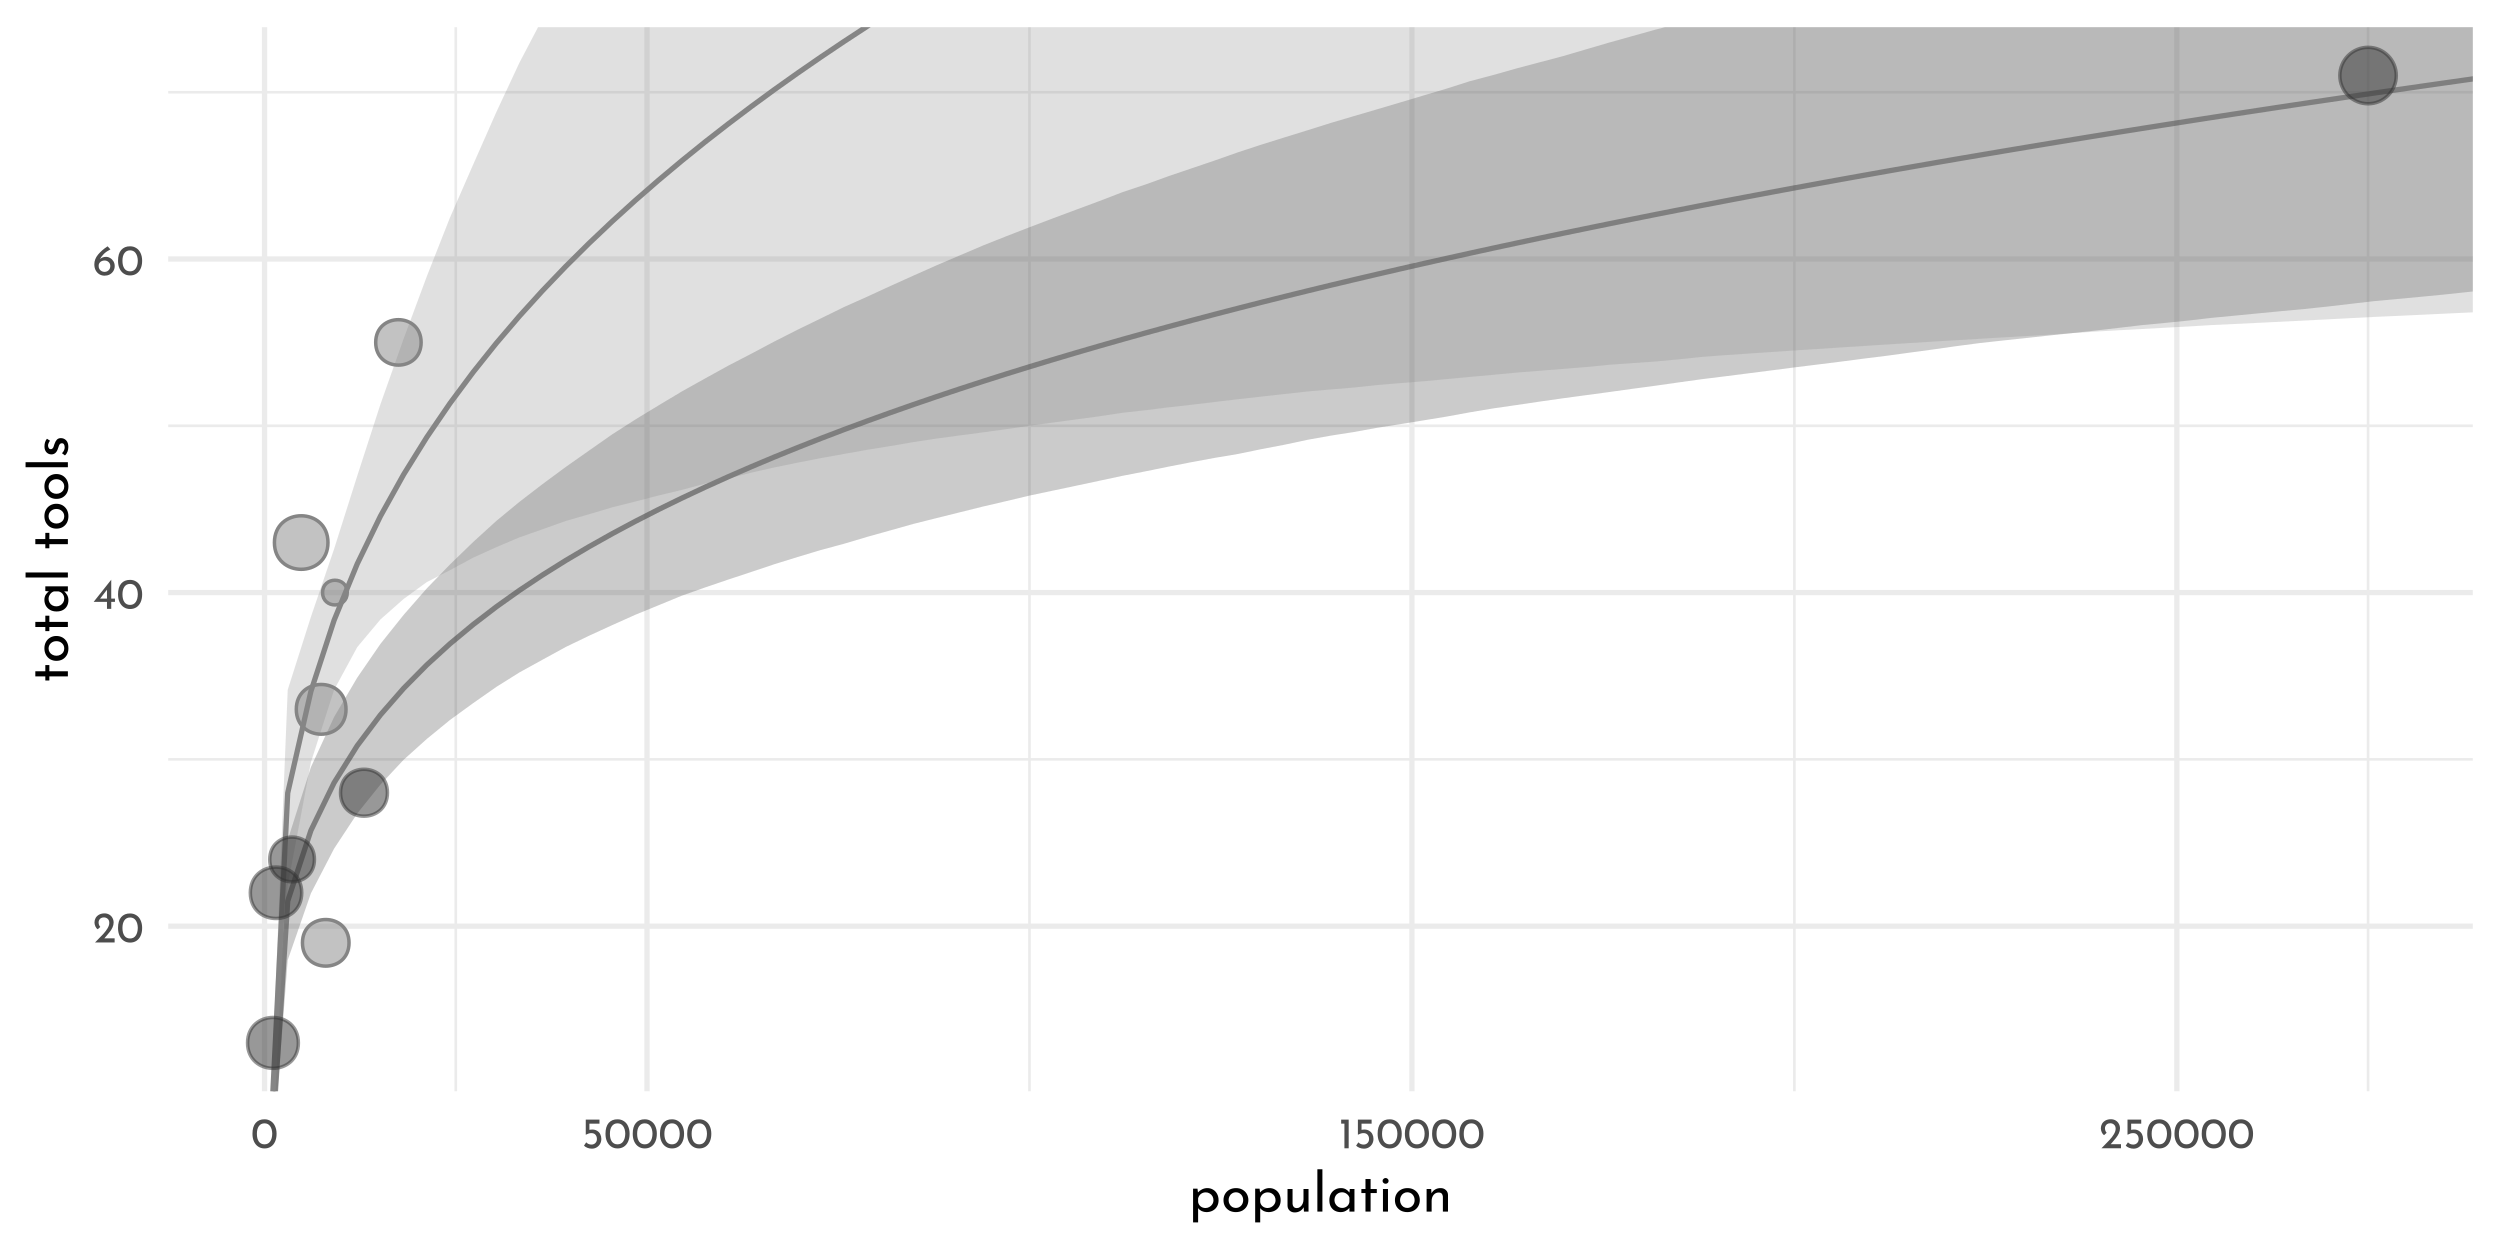 <?xml version="1.0" encoding="UTF-8"?>
<svg xmlns="http://www.w3.org/2000/svg" xmlns:xlink="http://www.w3.org/1999/xlink" width="504pt" height="252pt" viewBox="0 0 504 252" version="1.1">
<defs>
<g>
<symbol overflow="visible" id="glyph0-0">
<path style="stroke:none;" d=""/>
</symbol>
<symbol overflow="visible" id="glyph0-1">
<path style="stroke:none;" d="M 4.422 -0.828 L 4.422 0 L 0.469 0 L 0.766 -0.297 C 1.359 -0.891 1.82 -1.367 2.156 -1.734 C 2.5 -2.109 2.781 -2.484 3 -2.859 C 3.227 -3.242 3.344 -3.602 3.344 -3.938 C 3.344 -4.301 3.234 -4.578 3.016 -4.766 C 2.805 -4.953 2.551 -5.047 2.25 -5.047 C 2.008 -5.047 1.805 -4.992 1.641 -4.891 C 1.484 -4.785 1.367 -4.656 1.297 -4.5 C 1.223 -4.352 1.188 -4.207 1.188 -4.062 C 1.188 -3.688 1.301 -3.375 1.531 -3.125 L 1.016 -2.656 C 0.816 -2.77 0.656 -2.969 0.531 -3.25 C 0.414 -3.531 0.359 -3.789 0.359 -4.031 C 0.359 -4.352 0.438 -4.656 0.594 -4.938 C 0.758 -5.219 0.992 -5.441 1.297 -5.609 C 1.609 -5.773 1.973 -5.859 2.391 -5.859 C 2.742 -5.859 3.062 -5.773 3.344 -5.609 C 3.625 -5.441 3.836 -5.219 3.984 -4.938 C 4.141 -4.656 4.219 -4.348 4.219 -4.016 C 4.219 -3.68 4.141 -3.344 3.984 -3 C 3.828 -2.664 3.629 -2.352 3.391 -2.062 C 3.16 -1.77 2.852 -1.406 2.469 -0.969 L 2.344 -0.828 Z M 4.422 -0.828 "/>
</symbol>
<symbol overflow="visible" id="glyph0-2">
<path style="stroke:none;" d="M 2.75 0.031 C 2.27 0.031 1.848 -0.086 1.484 -0.328 C 1.117 -0.566 0.832 -0.906 0.625 -1.344 C 0.414 -1.789 0.312 -2.316 0.312 -2.922 C 0.312 -3.879 0.523 -4.609 0.953 -5.109 C 1.391 -5.609 1.988 -5.852 2.75 -5.844 C 3.219 -5.844 3.633 -5.723 4 -5.484 C 4.375 -5.254 4.66 -4.914 4.859 -4.469 C 5.066 -4.031 5.172 -3.516 5.172 -2.922 C 5.172 -2.305 5.066 -1.773 4.859 -1.328 C 4.66 -0.891 4.375 -0.551 4 -0.312 C 3.633 -0.082 3.219 0.031 2.75 0.031 Z M 2.734 -0.797 C 3.234 -0.797 3.613 -0.988 3.875 -1.375 C 4.145 -1.758 4.285 -2.281 4.297 -2.938 C 4.285 -3.57 4.145 -4.078 3.875 -4.453 C 3.613 -4.836 3.234 -5.031 2.734 -5.031 C 2.242 -5.031 1.863 -4.836 1.594 -4.453 C 1.332 -4.078 1.203 -3.566 1.203 -2.922 C 1.203 -2.266 1.332 -1.742 1.594 -1.359 C 1.863 -0.984 2.242 -0.797 2.734 -0.797 Z M 2.734 -0.797 "/>
</symbol>
<symbol overflow="visible" id="glyph0-3">
<path style="stroke:none;" d="M 4.406 -2.062 L 4.406 -1.406 L 3.656 -1.406 L 3.656 0 L 2.797 0 L 2.797 -1.406 L 0.109 -1.406 L 3.641 -5.859 L 3.656 -5.859 L 3.656 -2.062 Z M 2.797 -2.062 L 2.797 -3.859 L 1.406 -2.062 Z M 2.797 -2.062 "/>
</symbol>
<symbol overflow="visible" id="glyph0-4">
<path style="stroke:none;" d="M 2.688 -3.719 C 2.988 -3.719 3.27 -3.633 3.531 -3.469 C 3.801 -3.312 4.02 -3.094 4.188 -2.812 C 4.352 -2.531 4.438 -2.211 4.438 -1.859 C 4.438 -1.484 4.344 -1.145 4.156 -0.844 C 3.969 -0.551 3.719 -0.32 3.406 -0.156 C 3.094 0 2.758 0.078 2.406 0.078 C 2.02 0.078 1.664 -0.016 1.344 -0.203 C 1.031 -0.398 0.781 -0.672 0.594 -1.016 C 0.414 -1.359 0.328 -1.758 0.328 -2.219 C 0.328 -2.914 0.578 -3.566 1.078 -4.172 C 1.578 -4.773 2.219 -5.332 3 -5.844 L 3.578 -5.219 C 3.047 -4.957 2.602 -4.656 2.25 -4.312 C 1.906 -3.969 1.648 -3.613 1.484 -3.25 C 1.785 -3.562 2.188 -3.719 2.688 -3.719 Z M 2.375 -0.688 C 2.707 -0.688 2.984 -0.797 3.203 -1.016 C 3.43 -1.234 3.547 -1.516 3.547 -1.859 C 3.547 -2.191 3.43 -2.461 3.203 -2.672 C 2.984 -2.879 2.707 -2.984 2.375 -2.984 C 2.164 -2.984 1.969 -2.938 1.781 -2.844 C 1.602 -2.758 1.461 -2.641 1.359 -2.484 C 1.254 -2.328 1.203 -2.16 1.203 -1.984 L 1.203 -1.828 C 1.203 -1.617 1.254 -1.426 1.359 -1.25 C 1.461 -1.082 1.602 -0.945 1.781 -0.844 C 1.969 -0.738 2.164 -0.688 2.375 -0.688 Z M 2.375 -0.688 "/>
</symbol>
<symbol overflow="visible" id="glyph0-5">
<path style="stroke:none;" d="M 2.266 -3.781 C 2.641 -3.781 2.961 -3.691 3.234 -3.516 C 3.516 -3.348 3.723 -3.125 3.859 -2.844 C 4.004 -2.562 4.078 -2.242 4.078 -1.891 C 4.078 -1.523 3.992 -1.191 3.828 -0.891 C 3.66 -0.598 3.43 -0.363 3.141 -0.188 C 2.848 -0.008 2.52 0.078 2.156 0.078 C 1.852 0.078 1.555 0.02 1.266 -0.094 C 0.984 -0.207 0.754 -0.352 0.578 -0.531 L 1.031 -1.203 C 1.145 -1.066 1.297 -0.957 1.484 -0.875 C 1.68 -0.789 1.879 -0.75 2.078 -0.75 C 2.398 -0.75 2.664 -0.852 2.875 -1.062 C 3.082 -1.27 3.188 -1.535 3.188 -1.859 C 3.188 -2.223 3.086 -2.516 2.891 -2.734 C 2.703 -2.953 2.426 -3.062 2.062 -3.062 C 1.863 -3.062 1.676 -3.031 1.5 -2.969 C 1.32 -2.914 1.133 -2.836 0.938 -2.734 L 0.938 -5.781 L 3.703 -5.781 L 3.703 -4.969 L 1.672 -4.969 L 1.672 -3.719 C 1.859 -3.758 2.055 -3.781 2.266 -3.781 Z M 2.266 -3.781 "/>
</symbol>
<symbol overflow="visible" id="glyph0-6">
<path style="stroke:none;" d="M 1.984 -5.781 L 1.984 0 L 1.125 0 L 1.125 -4.969 L 0.469 -4.969 L 0.469 -5.781 Z M 1.984 -5.781 "/>
</symbol>
<symbol overflow="visible" id="glyph1-0">
<path style="stroke:none;" d=""/>
</symbol>
<symbol overflow="visible" id="glyph1-1">
<path style="stroke:none;" d="M 3.766 -4.734 C 4.191 -4.734 4.578 -4.629 4.922 -4.422 C 5.266 -4.223 5.535 -3.938 5.734 -3.562 C 5.93 -3.195 6.031 -2.77 6.031 -2.281 C 6.031 -1.812 5.926 -1.395 5.719 -1.031 C 5.508 -0.664 5.219 -0.383 4.844 -0.188 C 4.469 0.008 4.051 0.109 3.594 0.109 C 3.258 0.109 2.941 0.039 2.641 -0.094 C 2.336 -0.238 2.094 -0.438 1.906 -0.688 L 1.906 2.188 L 0.891 2.188 L 0.891 -4.625 L 1.781 -4.625 L 1.875 -3.859 C 2.102 -4.117 2.379 -4.328 2.703 -4.484 C 3.035 -4.648 3.391 -4.734 3.766 -4.734 Z M 3.391 -0.719 C 3.672 -0.719 3.93 -0.785 4.172 -0.922 C 4.422 -1.055 4.617 -1.242 4.766 -1.484 C 4.922 -1.723 5 -1.988 5 -2.281 C 5 -2.582 4.93 -2.852 4.797 -3.094 C 4.66 -3.332 4.473 -3.52 4.234 -3.656 C 4.004 -3.801 3.742 -3.875 3.453 -3.875 C 3.066 -3.875 2.734 -3.766 2.453 -3.547 C 2.18 -3.328 2 -3.035 1.906 -2.672 L 1.906 -1.906 C 1.969 -1.562 2.133 -1.273 2.406 -1.047 C 2.688 -0.828 3.016 -0.719 3.391 -0.719 Z M 3.391 -0.719 "/>
</symbol>
<symbol overflow="visible" id="glyph1-2">
<path style="stroke:none;" d="M 0.5 -2.328 C 0.5 -2.766 0.602 -3.172 0.812 -3.547 C 1.031 -3.922 1.332 -4.211 1.719 -4.422 C 2.102 -4.629 2.539 -4.734 3.031 -4.734 C 3.508 -4.734 3.938 -4.629 4.312 -4.422 C 4.695 -4.211 4.992 -3.922 5.203 -3.547 C 5.41 -3.18 5.516 -2.773 5.516 -2.328 C 5.516 -1.867 5.41 -1.453 5.203 -1.078 C 4.992 -0.711 4.695 -0.422 4.312 -0.203 C 3.926 0.004 3.488 0.109 3 0.109 C 2.52 0.109 2.086 0.008 1.703 -0.188 C 1.328 -0.395 1.031 -0.68 0.812 -1.047 C 0.602 -1.41 0.5 -1.836 0.5 -2.328 Z M 1.531 -2.312 C 1.531 -2.02 1.594 -1.754 1.719 -1.516 C 1.844 -1.273 2.016 -1.082 2.234 -0.938 C 2.461 -0.801 2.711 -0.734 2.984 -0.734 C 3.41 -0.734 3.766 -0.883 4.047 -1.188 C 4.328 -1.488 4.469 -1.863 4.469 -2.312 C 4.469 -2.758 4.328 -3.133 4.047 -3.438 C 3.766 -3.738 3.41 -3.891 2.984 -3.891 C 2.711 -3.891 2.461 -3.816 2.234 -3.672 C 2.016 -3.535 1.844 -3.344 1.719 -3.094 C 1.594 -2.852 1.531 -2.594 1.531 -2.312 Z M 1.531 -2.312 "/>
</symbol>
<symbol overflow="visible" id="glyph1-3">
<path style="stroke:none;" d="M 5.125 -4.547 L 5.125 0 L 4.203 0 L 4.141 -0.875 C 3.984 -0.562 3.742 -0.305 3.422 -0.109 C 3.098 0.078 2.738 0.172 2.344 0.172 C 1.926 0.172 1.582 0.047 1.312 -0.203 C 1.039 -0.453 0.898 -0.781 0.891 -1.188 L 0.891 -4.547 L 1.906 -4.547 L 1.906 -1.547 C 1.926 -1.297 2.004 -1.094 2.141 -0.938 C 2.273 -0.789 2.477 -0.711 2.75 -0.703 C 3 -0.703 3.223 -0.773 3.422 -0.922 C 3.629 -1.078 3.797 -1.285 3.922 -1.547 C 4.047 -1.816 4.109 -2.113 4.109 -2.438 L 4.109 -4.547 Z M 5.125 -4.547 "/>
</symbol>
<symbol overflow="visible" id="glyph1-4">
<path style="stroke:none;" d="M 1.906 -8.531 L 1.906 0 L 0.891 0 L 0.891 -8.531 Z M 1.906 -8.531 "/>
</symbol>
<symbol overflow="visible" id="glyph1-5">
<path style="stroke:none;" d="M 5.562 -4.547 L 5.562 0 L 4.547 0 L 4.547 -0.75 C 4.379 -0.531 4.141 -0.332 3.828 -0.156 C 3.523 0.02 3.18 0.109 2.797 0.109 C 2.359 0.109 1.961 0.016 1.609 -0.172 C 1.266 -0.359 0.992 -0.629 0.797 -0.984 C 0.598 -1.348 0.5 -1.781 0.5 -2.281 C 0.5 -2.781 0.602 -3.211 0.812 -3.578 C 1.02 -3.953 1.301 -4.238 1.656 -4.438 C 2.008 -4.633 2.406 -4.734 2.844 -4.734 C 3.227 -4.734 3.562 -4.648 3.844 -4.484 C 4.133 -4.316 4.367 -4.098 4.547 -3.828 L 4.625 -4.547 Z M 3.062 -0.734 C 3.438 -0.734 3.758 -0.836 4.031 -1.047 C 4.301 -1.254 4.473 -1.539 4.547 -1.906 L 4.547 -2.812 C 4.453 -3.125 4.266 -3.379 3.984 -3.578 C 3.711 -3.785 3.395 -3.891 3.031 -3.891 C 2.758 -3.891 2.508 -3.82 2.281 -3.688 C 2.051 -3.562 1.867 -3.379 1.734 -3.141 C 1.598 -2.898 1.531 -2.629 1.531 -2.328 C 1.531 -2.035 1.598 -1.77 1.734 -1.531 C 1.879 -1.289 2.066 -1.098 2.297 -0.953 C 2.535 -0.805 2.789 -0.734 3.062 -0.734 Z M 3.062 -0.734 "/>
</symbol>
<symbol overflow="visible" id="glyph1-6">
<path style="stroke:none;" d="M 2.359 -6.562 L 2.359 -4.547 L 3.609 -4.547 L 3.609 -3.734 L 2.359 -3.734 L 2.359 0 L 1.328 0 L 1.328 -3.734 L 0.5 -3.734 L 0.5 -4.547 L 1.328 -4.547 L 1.328 -6.562 Z M 2.359 -6.562 "/>
</symbol>
<symbol overflow="visible" id="glyph1-7">
<path style="stroke:none;" d="M 1.906 -4.547 L 1.906 0 L 0.891 0 L 0.891 -4.547 Z M 0.812 -6.188 C 0.812 -6.344 0.875 -6.477 1 -6.594 C 1.125 -6.707 1.266 -6.766 1.422 -6.766 C 1.586 -6.766 1.727 -6.707 1.844 -6.594 C 1.969 -6.477 2.031 -6.344 2.031 -6.188 C 2.031 -6.02 1.969 -5.879 1.844 -5.766 C 1.727 -5.66 1.586 -5.609 1.422 -5.609 C 1.266 -5.609 1.125 -5.66 1 -5.766 C 0.875 -5.879 0.812 -6.02 0.812 -6.188 Z M 0.812 -6.188 "/>
</symbol>
<symbol overflow="visible" id="glyph1-8">
<path style="stroke:none;" d="M 3.719 -4.734 C 4.145 -4.734 4.492 -4.602 4.766 -4.344 C 5.047 -4.094 5.191 -3.766 5.203 -3.359 L 5.203 0 L 4.172 0 L 4.172 -3.016 C 4.148 -3.273 4.07 -3.477 3.938 -3.625 C 3.801 -3.77 3.594 -3.844 3.312 -3.844 C 2.906 -3.844 2.566 -3.68 2.297 -3.359 C 2.035 -3.035 1.906 -2.629 1.906 -2.141 L 1.906 0 L 0.891 0 L 0.891 -4.547 L 1.812 -4.547 L 1.875 -3.672 C 2.039 -4.004 2.285 -4.266 2.609 -4.453 C 2.93 -4.641 3.301 -4.734 3.719 -4.734 Z M 3.719 -4.734 "/>
</symbol>
<symbol overflow="visible" id="glyph2-0">
<path style="stroke:none;" d=""/>
</symbol>
<symbol overflow="visible" id="glyph2-1">
<path style="stroke:none;" d="M -6.562 -2.359 L -4.547 -2.359 L -4.547 -3.609 L -3.734 -3.609 L -3.734 -2.359 L 0 -2.359 L 0 -1.328 L -3.734 -1.328 L -3.734 -0.5 L -4.547 -0.5 L -4.547 -1.328 L -6.562 -1.328 Z M -6.562 -2.359 "/>
</symbol>
<symbol overflow="visible" id="glyph2-2">
<path style="stroke:none;" d="M -2.328 -0.5 C -2.766 -0.5 -3.172 -0.602 -3.547 -0.812 C -3.922 -1.031 -4.211 -1.332 -4.422 -1.719 C -4.629 -2.102 -4.734 -2.539 -4.734 -3.031 C -4.734 -3.508 -4.629 -3.938 -4.422 -4.312 C -4.211 -4.695 -3.922 -4.992 -3.547 -5.203 C -3.18 -5.41 -2.773 -5.516 -2.328 -5.516 C -1.867 -5.516 -1.453 -5.41 -1.078 -5.203 C -0.711 -4.992 -0.422 -4.695 -0.203 -4.312 C 0.004 -3.926 0.109 -3.488 0.109 -3 C 0.109 -2.52 0.008 -2.086 -0.188 -1.703 C -0.395 -1.328 -0.68 -1.031 -1.047 -0.812 C -1.41 -0.602 -1.836 -0.5 -2.328 -0.5 Z M -2.312 -1.531 C -2.02 -1.531 -1.754 -1.594 -1.516 -1.719 C -1.273 -1.844 -1.082 -2.016 -0.938 -2.234 C -0.801 -2.461 -0.734 -2.711 -0.734 -2.984 C -0.734 -3.41 -0.883 -3.766 -1.188 -4.047 C -1.488 -4.328 -1.863 -4.469 -2.312 -4.469 C -2.758 -4.469 -3.133 -4.328 -3.438 -4.047 C -3.738 -3.766 -3.891 -3.41 -3.891 -2.984 C -3.891 -2.711 -3.816 -2.461 -3.672 -2.234 C -3.535 -2.016 -3.344 -1.844 -3.094 -1.719 C -2.852 -1.594 -2.594 -1.531 -2.312 -1.531 Z M -2.312 -1.531 "/>
</symbol>
<symbol overflow="visible" id="glyph2-3">
<path style="stroke:none;" d="M -4.547 -5.562 L 0 -5.562 L 0 -4.547 L -0.75 -4.547 C -0.531 -4.379 -0.332 -4.141 -0.156 -3.828 C 0.02 -3.523 0.109 -3.18 0.109 -2.797 C 0.109 -2.359 0.016 -1.961 -0.172 -1.609 C -0.359 -1.266 -0.629 -0.992 -0.984 -0.797 C -1.348 -0.598 -1.781 -0.5 -2.281 -0.5 C -2.781 -0.5 -3.211 -0.602 -3.578 -0.812 C -3.953 -1.02 -4.238 -1.301 -4.438 -1.656 C -4.633 -2.008 -4.734 -2.406 -4.734 -2.844 C -4.734 -3.227 -4.648 -3.562 -4.484 -3.844 C -4.316 -4.133 -4.098 -4.367 -3.828 -4.547 L -4.547 -4.625 Z M -0.734 -3.062 C -0.734 -3.438 -0.836 -3.758 -1.047 -4.031 C -1.254 -4.301 -1.539 -4.473 -1.906 -4.547 L -2.812 -4.547 C -3.125 -4.453 -3.379 -4.266 -3.578 -3.984 C -3.785 -3.711 -3.891 -3.395 -3.891 -3.031 C -3.891 -2.758 -3.82 -2.508 -3.688 -2.281 C -3.562 -2.051 -3.379 -1.867 -3.141 -1.734 C -2.898 -1.598 -2.629 -1.531 -2.328 -1.531 C -2.035 -1.531 -1.77 -1.598 -1.531 -1.734 C -1.289 -1.879 -1.098 -2.066 -0.953 -2.297 C -0.805 -2.535 -0.734 -2.789 -0.734 -3.062 Z M -0.734 -3.062 "/>
</symbol>
<symbol overflow="visible" id="glyph2-4">
<path style="stroke:none;" d="M -8.531 -1.906 L 0 -1.906 L 0 -0.891 L -8.531 -0.891 Z M -8.531 -1.906 "/>
</symbol>
<symbol overflow="visible" id="glyph2-5">
<path style="stroke:none;" d=""/>
</symbol>
<symbol overflow="visible" id="glyph2-6">
<path style="stroke:none;" d="M 0.094 -2.172 C 0.094 -1.836 0.035 -1.52 -0.078 -1.219 C -0.191 -0.914 -0.363 -0.664 -0.594 -0.469 L -1.188 -0.906 C -1.008 -1.094 -0.875 -1.285 -0.781 -1.484 C -0.688 -1.691 -0.641 -1.895 -0.641 -2.094 C -0.641 -2.332 -0.688 -2.531 -0.781 -2.688 C -0.875 -2.844 -1.02 -2.922 -1.219 -2.922 C -1.375 -2.922 -1.5 -2.867 -1.594 -2.766 C -1.688 -2.672 -1.754 -2.562 -1.797 -2.438 C -1.848 -2.32 -1.914 -2.125 -2 -1.844 C -2.25 -1.062 -2.691 -0.672 -3.328 -0.672 C -3.711 -0.672 -4.039 -0.812 -4.312 -1.094 C -4.582 -1.375 -4.719 -1.77 -4.719 -2.281 C -4.719 -2.602 -4.676 -2.891 -4.594 -3.141 C -4.52 -3.391 -4.395 -3.617 -4.219 -3.828 L -3.594 -3.422 C -3.707 -3.305 -3.801 -3.156 -3.875 -2.969 C -3.957 -2.789 -4 -2.625 -4 -2.469 C -4 -2.258 -3.945 -2.082 -3.844 -1.938 C -3.75 -1.789 -3.617 -1.719 -3.453 -1.719 C -3.316 -1.719 -3.203 -1.766 -3.109 -1.859 C -3.016 -1.953 -2.945 -2.051 -2.906 -2.156 C -2.863 -2.258 -2.797 -2.461 -2.703 -2.766 C -2.578 -3.141 -2.414 -3.43 -2.219 -3.641 C -2.02 -3.848 -1.754 -3.953 -1.422 -3.953 C -0.984 -3.953 -0.617 -3.797 -0.328 -3.484 C -0.047 -3.18 0.094 -2.742 0.094 -2.172 Z M 0.094 -2.172 "/>
</symbol>
</g>
<clipPath id="clip1">
  <path d="M 33.91 152 L 498.52 152 L 498.52 154 L 33.91 154 Z M 33.91 152 "/>
</clipPath>
<clipPath id="clip2">
  <path d="M 33.91 85 L 498.52 85 L 498.52 87 L 33.91 87 Z M 33.91 85 "/>
</clipPath>
<clipPath id="clip3">
  <path d="M 33.91 18 L 498.52 18 L 498.52 19 L 33.91 19 Z M 33.91 18 "/>
</clipPath>
<clipPath id="clip4">
  <path d="M 91 5.48 L 93 5.48 L 93 220 L 91 220 Z M 91 5.48 "/>
</clipPath>
<clipPath id="clip5">
  <path d="M 207 5.48 L 208 5.48 L 208 220 L 207 220 Z M 207 5.48 "/>
</clipPath>
<clipPath id="clip6">
  <path d="M 361 5.48 L 363 5.48 L 363 220 L 361 220 Z M 361 5.48 "/>
</clipPath>
<clipPath id="clip7">
  <path d="M 477 5.48 L 478 5.48 L 478 220 L 477 220 Z M 477 5.48 "/>
</clipPath>
<clipPath id="clip8">
  <path d="M 33.91 186 L 498.52 186 L 498.52 188 L 33.91 188 Z M 33.91 186 "/>
</clipPath>
<clipPath id="clip9">
  <path d="M 33.91 118 L 498.52 118 L 498.52 120 L 33.91 120 Z M 33.91 118 "/>
</clipPath>
<clipPath id="clip10">
  <path d="M 33.91 51 L 498.52 51 L 498.52 53 L 33.91 53 Z M 33.91 51 "/>
</clipPath>
<clipPath id="clip11">
  <path d="M 52 5.48 L 54 5.48 L 54 220 L 52 220 Z M 52 5.48 "/>
</clipPath>
<clipPath id="clip12">
  <path d="M 129 5.48 L 131 5.48 L 131 220 L 129 220 Z M 129 5.48 "/>
</clipPath>
<clipPath id="clip13">
  <path d="M 284 5.48 L 286 5.48 L 286 220 L 284 220 Z M 284 5.48 "/>
</clipPath>
<clipPath id="clip14">
  <path d="M 438 5.48 L 440 5.48 L 440 220 L 438 220 Z M 438 5.48 "/>
</clipPath>
<clipPath id="clip15">
  <path d="M 53 5.48 L 498.52 5.48 L 498.52 220 L 53 220 Z M 53 5.48 "/>
</clipPath>
<clipPath id="clip16">
  <path d="M 52 14 L 498.52 14 L 498.52 220 L 52 220 Z M 52 14 "/>
</clipPath>
<clipPath id="clip17">
  <path d="M 53 5.48 L 498.52 5.48 L 498.52 220 L 53 220 Z M 53 5.48 "/>
</clipPath>
<clipPath id="clip18">
  <path d="M 52 5.48 L 184 5.48 L 184 220 L 52 220 Z M 52 5.48 "/>
</clipPath>
</defs>
<g id="surface1012">
<rect x="0" y="0" width="504" height="252" style="fill:rgb(100%,100%,100%);fill-opacity:1;stroke:none;"/>
<g clip-path="url(#clip1)" clip-rule="nonzero">
<path style="fill:none;stroke-width:0.533;stroke-linecap:butt;stroke-linejoin:round;stroke:rgb(92.157%,92.157%,92.157%);stroke-opacity:1;stroke-miterlimit:10;" d="M 33.91 153.09 L 498.52 153.09 "/>
</g>
<g clip-path="url(#clip2)" clip-rule="nonzero">
<path style="fill:none;stroke-width:0.533;stroke-linecap:butt;stroke-linejoin:round;stroke:rgb(92.157%,92.157%,92.157%);stroke-opacity:1;stroke-miterlimit:10;" d="M 33.91 85.84 L 498.52 85.84 "/>
</g>
<g clip-path="url(#clip3)" clip-rule="nonzero">
<path style="fill:none;stroke-width:0.533;stroke-linecap:butt;stroke-linejoin:round;stroke:rgb(92.157%,92.157%,92.157%);stroke-opacity:1;stroke-miterlimit:10;" d="M 33.91 18.594 L 498.52 18.594 "/>
</g>
<g clip-path="url(#clip4)" clip-rule="nonzero">
<path style="fill:none;stroke-width:0.533;stroke-linecap:butt;stroke-linejoin:round;stroke:rgb(92.157%,92.157%,92.157%);stroke-opacity:1;stroke-miterlimit:10;" d="M 91.883 220 L 91.883 5.48 "/>
</g>
<g clip-path="url(#clip5)" clip-rule="nonzero">
<path style="fill:none;stroke-width:0.533;stroke-linecap:butt;stroke-linejoin:round;stroke:rgb(92.157%,92.157%,92.157%);stroke-opacity:1;stroke-miterlimit:10;" d="M 207.539 220 L 207.539 5.48 "/>
</g>
<g clip-path="url(#clip6)" clip-rule="nonzero">
<path style="fill:none;stroke-width:0.533;stroke-linecap:butt;stroke-linejoin:round;stroke:rgb(92.157%,92.157%,92.157%);stroke-opacity:1;stroke-miterlimit:10;" d="M 361.746 220 L 361.746 5.48 "/>
</g>
<g clip-path="url(#clip7)" clip-rule="nonzero">
<path style="fill:none;stroke-width:0.533;stroke-linecap:butt;stroke-linejoin:round;stroke:rgb(92.157%,92.157%,92.157%);stroke-opacity:1;stroke-miterlimit:10;" d="M 477.402 220 L 477.402 5.48 "/>
</g>
<g clip-path="url(#clip8)" clip-rule="nonzero">
<path style="fill:none;stroke-width:1.067;stroke-linecap:butt;stroke-linejoin:round;stroke:rgb(92.157%,92.157%,92.157%);stroke-opacity:1;stroke-miterlimit:10;" d="M 33.91 186.711 L 498.52 186.711 "/>
</g>
<g clip-path="url(#clip9)" clip-rule="nonzero">
<path style="fill:none;stroke-width:1.067;stroke-linecap:butt;stroke-linejoin:round;stroke:rgb(92.157%,92.157%,92.157%);stroke-opacity:1;stroke-miterlimit:10;" d="M 33.91 119.465 L 498.52 119.465 "/>
</g>
<g clip-path="url(#clip10)" clip-rule="nonzero">
<path style="fill:none;stroke-width:1.067;stroke-linecap:butt;stroke-linejoin:round;stroke:rgb(92.157%,92.157%,92.157%);stroke-opacity:1;stroke-miterlimit:10;" d="M 33.91 52.215 L 498.52 52.215 "/>
</g>
<g clip-path="url(#clip11)" clip-rule="nonzero">
<path style="fill:none;stroke-width:1.067;stroke-linecap:butt;stroke-linejoin:round;stroke:rgb(92.157%,92.157%,92.157%);stroke-opacity:1;stroke-miterlimit:10;" d="M 53.332 220 L 53.332 5.48 "/>
</g>
<g clip-path="url(#clip12)" clip-rule="nonzero">
<path style="fill:none;stroke-width:1.067;stroke-linecap:butt;stroke-linejoin:round;stroke:rgb(92.157%,92.157%,92.157%);stroke-opacity:1;stroke-miterlimit:10;" d="M 130.438 220 L 130.438 5.48 "/>
</g>
<g clip-path="url(#clip13)" clip-rule="nonzero">
<path style="fill:none;stroke-width:1.067;stroke-linecap:butt;stroke-linejoin:round;stroke:rgb(92.157%,92.157%,92.157%);stroke-opacity:1;stroke-miterlimit:10;" d="M 284.645 220 L 284.645 5.48 "/>
</g>
<g clip-path="url(#clip14)" clip-rule="nonzero">
<path style="fill:none;stroke-width:1.067;stroke-linecap:butt;stroke-linejoin:round;stroke:rgb(92.157%,92.157%,92.157%);stroke-opacity:1;stroke-miterlimit:10;" d="M 438.852 220 L 438.852 5.48 "/>
</g>
<g clip-path="url(#clip15)" clip-rule="nonzero">
<path style=" stroke:none;fill-rule:nonzero;fill:rgb(20%,20%,20%);fill-opacity:0.251;" d="M 53.441 252 L 58.004 169.344 L 62.68 154.66 L 67.352 144.547 L 72.023 136.609 L 76.695 129.816 L 81.371 123.961 L 86.043 118.621 L 90.715 113.793 L 95.391 109.266 L 100.062 105.012 L 104.734 101.16 L 109.406 97.57 L 114.082 94.117 L 118.754 90.832 L 123.426 87.559 L 128.098 84.566 L 132.773 81.723 L 137.445 78.922 L 142.117 76.312 L 146.793 73.73 L 151.465 71.309 L 156.137 68.828 L 160.809 66.461 L 165.484 64.188 L 170.156 61.898 L 174.828 59.809 L 179.5 57.656 L 184.176 55.547 L 188.848 53.469 L 193.52 51.473 L 198.195 49.484 L 202.867 47.625 L 207.539 45.812 L 212.211 44.039 L 216.887 42.293 L 221.559 40.562 L 226.23 38.762 L 230.902 37.203 L 235.578 35.512 L 240.25 33.926 L 244.922 32.344 L 249.598 30.695 L 254.27 29.16 L 258.941 27.703 L 263.613 26.254 L 268.289 24.781 L 272.961 23.402 L 277.633 22.031 L 282.305 20.645 L 286.98 19.246 L 291.652 17.859 L 296.324 16.367 L 301 15.133 L 305.672 13.809 L 310.344 12.57 L 315.016 11.336 L 319.691 9.961 L 324.363 8.594 L 329.035 7.285 L 333.707 5.984 L 338.383 4.785 L 343.055 3.527 L 347.727 2.273 L 352.402 1.012 L 356.34 0 L 504 0 L 504 58.188 L 501.934 58.406 L 497.262 58.898 L 492.59 59.395 L 487.914 59.848 L 478.57 60.715 L 473.898 61.258 L 469.223 61.805 L 464.551 62.297 L 459.879 62.73 L 455.207 63.18 L 450.531 63.633 L 445.859 64.082 L 441.188 64.625 L 436.512 65.098 L 431.84 65.543 L 427.168 66.094 L 422.496 66.637 L 417.82 67.137 L 413.148 67.637 L 403.805 68.645 L 399.129 69.16 L 394.457 69.773 L 389.785 70.441 L 385.109 71.074 L 380.438 71.715 L 375.766 72.293 L 371.094 72.906 L 366.418 73.492 L 361.746 74.07 L 357.074 74.676 L 352.402 75.273 L 347.727 75.871 L 343.055 76.449 L 338.383 77.098 L 333.707 77.766 L 329.035 78.391 L 324.363 79.043 L 319.691 79.672 L 315.016 80.305 L 310.344 80.969 L 305.672 81.664 L 301 82.34 L 296.324 83.125 L 291.652 83.98 L 286.98 84.746 L 282.305 85.504 L 277.633 86.242 L 272.961 87.09 L 268.289 87.824 L 263.613 88.66 L 258.941 89.66 L 254.27 90.551 L 249.598 91.516 L 244.922 92.301 L 240.25 93.164 L 235.578 94.074 L 230.902 95.027 L 226.23 95.938 L 221.559 96.938 L 216.887 97.934 L 212.211 98.922 L 207.539 99.91 L 202.867 101.023 L 198.195 102.113 L 193.52 103.277 L 188.848 104.434 L 184.176 105.609 L 179.5 106.926 L 174.828 108.23 L 170.156 109.625 L 165.484 110.879 L 160.809 112.289 L 156.137 113.738 L 151.465 115.301 L 146.793 116.848 L 142.117 118.441 L 137.445 120.094 L 132.773 122.016 L 128.098 123.93 L 123.426 126.023 L 118.754 128.164 L 114.082 130.418 L 109.406 132.977 L 104.734 135.551 L 100.062 138.48 L 95.391 141.75 L 90.715 145.148 L 86.043 148.973 L 81.371 153.172 L 76.695 158.168 L 72.023 163.992 L 67.352 171.086 L 62.68 180.09 L 58.004 193.562 L 53.484 252 Z M 53.441 252 "/>
</g>
<g clip-path="url(#clip16)" clip-rule="nonzero">
<path style="fill:none;stroke-width:1.067;stroke-linecap:butt;stroke-linejoin:round;stroke:rgb(20%,20%,20%);stroke-opacity:0.502;stroke-miterlimit:10;" d="M 53.457 252 L 58.004 181.652 L 62.68 167.418 L 67.352 157.801 L 72.023 150.324 L 76.695 144.121 L 81.371 138.77 L 86.043 134.043 L 90.715 129.785 L 95.391 125.906 L 100.062 122.328 L 104.734 119.004 L 109.406 115.898 L 114.082 112.973 L 118.754 110.211 L 123.426 107.59 L 128.098 105.094 L 132.773 102.707 L 137.445 100.426 L 142.117 98.23 L 146.793 96.121 L 151.465 94.09 L 156.137 92.125 L 160.809 90.227 L 165.484 88.387 L 170.156 86.602 L 174.828 84.871 L 179.5 83.188 L 184.176 81.547 L 188.848 79.949 L 193.52 78.391 L 198.195 76.871 L 202.867 75.387 L 207.539 73.938 L 212.211 72.52 L 216.887 71.129 L 221.559 69.77 L 226.23 68.438 L 230.902 67.133 L 235.578 65.852 L 240.25 64.594 L 244.922 63.359 L 249.598 62.148 L 254.27 60.953 L 258.941 59.785 L 263.613 58.633 L 268.289 57.496 L 272.961 56.383 L 277.633 55.285 L 282.305 54.203 L 286.98 53.137 L 291.652 52.086 L 296.324 51.051 L 301 50.027 L 305.672 49.023 L 310.344 48.027 L 315.016 47.047 L 319.691 46.082 L 324.363 45.125 L 329.035 44.184 L 333.707 43.25 L 338.383 42.332 L 343.055 41.422 L 347.727 40.523 L 352.402 39.637 L 357.074 38.758 L 361.746 37.887 L 366.418 37.031 L 371.094 36.18 L 375.766 35.34 L 380.438 34.508 L 385.109 33.688 L 389.785 32.871 L 394.457 32.066 L 399.129 31.27 L 403.805 30.477 L 408.477 29.695 L 413.148 28.918 L 417.82 28.152 L 422.496 27.391 L 427.168 26.637 L 431.84 25.891 L 436.512 25.152 L 441.188 24.418 L 445.859 23.691 L 450.531 22.969 L 455.207 22.258 L 459.879 21.547 L 464.551 20.844 L 469.223 20.148 L 473.898 19.457 L 478.57 18.773 L 483.242 18.094 L 487.914 17.418 L 492.59 16.75 L 497.262 16.086 L 501.934 15.426 L 504 15.137 "/>
</g>
<g clip-path="url(#clip17)" clip-rule="nonzero">
<path style=" stroke:none;fill-rule:nonzero;fill:rgb(52.157%,52.157%,52.157%);fill-opacity:0.251;" d="M 53.41 252 L 58.004 139.07 L 62.68 124.367 L 67.352 110.684 L 72.023 95.93 L 76.695 81.512 L 81.371 68.297 L 86.043 55.73 L 90.715 43.871 L 95.391 33.176 L 100.062 22.598 L 104.734 12.609 L 109.406 3.699 L 111.391 0 L 504 0 L 504 62.711 L 501.934 62.809 L 492.59 63.246 L 487.914 63.469 L 483.242 63.691 L 478.57 63.891 L 473.898 64.137 L 469.223 64.383 L 455.207 65.086 L 450.531 65.312 L 445.859 65.535 L 441.188 65.816 L 436.512 66.07 L 427.168 66.578 L 422.496 66.844 L 417.82 67.156 L 413.148 67.473 L 408.477 67.75 L 403.805 68.023 L 399.129 68.305 L 394.457 68.582 L 389.785 68.867 L 385.109 69.156 L 380.438 69.449 L 375.766 69.746 L 371.094 70.047 L 366.418 70.352 L 361.746 70.656 L 357.074 70.969 L 352.402 71.285 L 347.727 71.605 L 343.055 71.957 L 338.383 72.449 L 333.707 72.887 L 329.035 73.211 L 324.363 73.543 L 319.691 74.008 L 315.016 74.379 L 310.344 74.75 L 305.672 75.125 L 301 75.566 L 296.324 75.984 L 291.652 76.422 L 286.98 76.867 L 282.305 77.238 L 277.633 77.621 L 272.961 78.129 L 268.289 78.516 L 263.613 78.922 L 258.941 79.438 L 254.27 79.957 L 249.598 80.48 L 244.922 81.035 L 240.25 81.598 L 235.578 82.117 L 230.902 82.707 L 226.23 83.223 L 221.559 83.934 L 216.887 84.566 L 212.211 85.195 L 207.539 85.824 L 202.867 86.523 L 198.195 87.16 L 193.52 87.777 L 188.848 88.41 L 184.176 89.121 L 179.5 89.926 L 174.828 90.68 L 170.156 91.516 L 165.484 92.355 L 160.809 93.27 L 156.137 94.227 L 151.465 95.285 L 146.793 96.473 L 142.117 97.516 L 137.445 98.766 L 132.773 99.887 L 128.098 101.105 L 123.426 102.273 L 118.754 103.672 L 114.082 105.02 L 109.406 106.688 L 104.734 108.328 L 100.062 110.305 L 95.391 112.426 L 90.715 114.945 L 86.043 117.348 L 81.371 120.75 L 76.695 124.883 L 72.023 130.457 L 67.352 139.078 L 62.68 153.672 L 58.004 178.547 L 53.453 252 Z M 53.41 252 "/>
</g>
<g clip-path="url(#clip18)" clip-rule="nonzero">
<path style="fill:none;stroke-width:1.067;stroke-linecap:butt;stroke-linejoin:round;stroke:rgb(52.157%,52.157%,52.157%);stroke-opacity:1;stroke-miterlimit:10;" d="M 53.43 252 L 58.004 159.867 L 62.68 139.367 L 67.352 125.051 L 72.023 113.668 L 76.695 104.059 L 81.371 95.66 L 86.043 88.145 L 90.715 81.312 L 95.391 75.023 L 100.062 69.18 L 104.734 63.707 L 109.406 58.559 L 114.082 53.68 L 118.754 49.043 L 123.426 44.621 L 128.098 40.387 L 132.773 36.32 L 137.445 32.41 L 142.117 28.637 L 146.793 24.996 L 151.465 21.469 L 156.137 18.047 L 160.809 14.73 L 165.484 11.504 L 170.156 8.363 L 174.828 5.305 L 179.5 2.32 L 183.223 0 "/>
</g>
<path style="fill-rule:nonzero;fill:rgb(20%,20%,20%);fill-opacity:0.502;stroke-width:0.709;stroke-linecap:round;stroke-linejoin:round;stroke:rgb(20%,20%,20%);stroke-opacity:0.502;stroke-miterlimit:10;" d="M 60.152 210.25 C 60.152 217.082 49.906 217.082 49.906 210.25 C 49.906 203.418 60.152 203.418 60.152 210.25 "/>
<path style="fill-rule:nonzero;fill:rgb(20%,20%,20%);fill-opacity:0.502;stroke-width:0.709;stroke-linecap:round;stroke-linejoin:round;stroke:rgb(20%,20%,20%);stroke-opacity:0.502;stroke-miterlimit:10;" d="M 60.828 179.988 C 60.828 186.895 50.465 186.895 50.465 179.988 C 50.465 173.078 60.828 173.078 60.828 179.988 "/>
<path style="fill-rule:nonzero;fill:rgb(20%,20%,20%);fill-opacity:0.502;stroke-width:0.709;stroke-linecap:round;stroke-linejoin:round;stroke:rgb(20%,20%,20%);stroke-opacity:0.502;stroke-miterlimit:10;" d="M 63.391 173.262 C 63.391 179.27 54.379 179.27 54.379 173.262 C 54.379 167.254 63.391 167.254 63.391 173.262 "/>
<path style="fill-rule:nonzero;fill:rgb(52.157%,52.157%,52.157%);fill-opacity:0.502;stroke-width:0.709;stroke-linecap:round;stroke-linejoin:round;stroke:rgb(52.157%,52.157%,52.157%);stroke-opacity:1;stroke-miterlimit:10;" d="M 66.117 109.379 C 66.117 116.57 55.324 116.57 55.324 109.379 C 55.324 102.184 66.117 102.184 66.117 109.379 "/>
<path style="fill-rule:nonzero;fill:rgb(52.157%,52.157%,52.157%);fill-opacity:0.502;stroke-width:0.709;stroke-linecap:round;stroke-linejoin:round;stroke:rgb(52.157%,52.157%,52.157%);stroke-opacity:1;stroke-miterlimit:10;" d="M 69.754 143 C 69.754 149.68 59.734 149.68 59.734 143 C 59.734 136.32 69.754 136.32 69.754 143 "/>
<path style="fill-rule:nonzero;fill:rgb(52.157%,52.157%,52.157%);fill-opacity:0.502;stroke-width:0.709;stroke-linecap:round;stroke-linejoin:round;stroke:rgb(52.157%,52.157%,52.157%);stroke-opacity:1;stroke-miterlimit:10;" d="M 70.363 190.074 C 70.363 196.332 60.977 196.332 60.977 190.074 C 60.977 183.816 70.363 183.816 70.363 190.074 "/>
<path style="fill-rule:nonzero;fill:rgb(52.157%,52.157%,52.157%);fill-opacity:0.502;stroke-width:0.709;stroke-linecap:round;stroke-linejoin:round;stroke:rgb(52.157%,52.157%,52.157%);stroke-opacity:1;stroke-miterlimit:10;" d="M 70.008 119.465 C 70.008 122.781 65.031 122.781 65.031 119.465 C 65.031 116.148 70.008 116.148 70.008 119.465 "/>
<path style="fill-rule:nonzero;fill:rgb(20%,20%,20%);fill-opacity:0.502;stroke-width:0.709;stroke-linecap:round;stroke-linejoin:round;stroke:rgb(20%,20%,20%);stroke-opacity:0.502;stroke-miterlimit:10;" d="M 78.109 159.812 C 78.109 166.121 68.648 166.121 68.648 159.812 C 68.648 153.508 78.109 153.508 78.109 159.812 "/>
<path style="fill-rule:nonzero;fill:rgb(52.157%,52.157%,52.157%);fill-opacity:0.502;stroke-width:0.709;stroke-linecap:round;stroke-linejoin:round;stroke:rgb(52.157%,52.157%,52.157%);stroke-opacity:1;stroke-miterlimit:10;" d="M 84.898 69.027 C 84.898 75.133 75.742 75.133 75.742 69.027 C 75.742 62.926 84.898 62.926 84.898 69.027 "/>
<path style="fill-rule:nonzero;fill:rgb(20%,20%,20%);fill-opacity:0.502;stroke-width:0.709;stroke-linecap:round;stroke-linejoin:round;stroke:rgb(20%,20%,20%);stroke-opacity:0.502;stroke-miterlimit:10;" d="M 483.09 15.23 C 483.09 18.371 480.543 20.918 477.402 20.918 C 474.262 20.918 471.711 18.371 471.711 15.23 C 471.711 12.09 474.262 9.543 477.402 9.543 C 480.543 9.543 483.09 12.09 483.09 15.23 "/>
<g style="fill:rgb(30.196%,30.196%,30.196%);fill-opacity:1;">
  <use xlink:href="#glyph0-1" x="18.688" y="189.996"/>
  <use xlink:href="#glyph0-2" x="23.483" y="189.996"/>
</g>
<g style="fill:rgb(30.196%,30.196%,30.196%);fill-opacity:1;">
  <use xlink:href="#glyph0-3" x="18.77" y="122.746"/>
  <use xlink:href="#glyph0-2" x="23.486" y="122.746"/>
</g>
<g style="fill:rgb(30.196%,30.196%,30.196%);fill-opacity:1;">
  <use xlink:href="#glyph0-4" x="18.688" y="55.5"/>
  <use xlink:href="#glyph0-2" x="23.483" y="55.5"/>
</g>
<g style="fill:rgb(30.196%,30.196%,30.196%);fill-opacity:1;">
  <use xlink:href="#glyph0-2" x="50.586" y="231.496"/>
</g>
<g style="fill:rgb(30.196%,30.196%,30.196%);fill-opacity:1;">
  <use xlink:href="#glyph0-5" x="117.152" y="231.496"/>
  <use xlink:href="#glyph0-2" x="121.755" y="231.496"/>
  <use xlink:href="#glyph0-2" x="127.246" y="231.496"/>
  <use xlink:href="#glyph0-2" x="132.737" y="231.496"/>
  <use xlink:href="#glyph0-2" x="138.228" y="231.496"/>
</g>
<g style="fill:rgb(30.196%,30.196%,30.196%);fill-opacity:1;">
  <use xlink:href="#glyph0-6" x="269.91" y="231.496"/>
  <use xlink:href="#glyph0-5" x="272.814" y="231.496"/>
  <use xlink:href="#glyph0-2" x="277.417" y="231.496"/>
  <use xlink:href="#glyph0-2" x="282.908" y="231.496"/>
  <use xlink:href="#glyph0-2" x="288.399" y="231.496"/>
  <use xlink:href="#glyph0-2" x="293.89" y="231.496"/>
</g>
<g style="fill:rgb(30.196%,30.196%,30.196%);fill-opacity:1;">
  <use xlink:href="#glyph0-1" x="423.172" y="231.496"/>
  <use xlink:href="#glyph0-5" x="427.968" y="231.496"/>
  <use xlink:href="#glyph0-2" x="432.57" y="231.496"/>
  <use xlink:href="#glyph0-2" x="438.061" y="231.496"/>
  <use xlink:href="#glyph0-2" x="443.553" y="231.496"/>
  <use xlink:href="#glyph0-2" x="449.044" y="231.496"/>
</g>
<g style="fill:rgb(0%,0%,0%);fill-opacity:1;">
  <use xlink:href="#glyph1-1" x="239.633" y="244.254"/>
  <use xlink:href="#glyph1-2" x="246.156" y="244.254"/>
  <use xlink:href="#glyph1-1" x="252.151" y="244.254"/>
  <use xlink:href="#glyph1-3" x="258.674" y="244.254"/>
  <use xlink:href="#glyph1-4" x="264.691" y="244.254"/>
  <use xlink:href="#glyph1-5" x="267.496" y="244.254"/>
  <use xlink:href="#glyph1-6" x="273.953" y="244.254"/>
  <use xlink:href="#glyph1-7" x="277.913" y="244.254"/>
  <use xlink:href="#glyph1-2" x="280.718" y="244.254"/>
  <use xlink:href="#glyph1-8" x="286.713" y="244.254"/>
</g>
<g style="fill:rgb(0%,0%,0%);fill-opacity:1;">
  <use xlink:href="#glyph2-1" x="13.684" y="137.688"/>
  <use xlink:href="#glyph2-2" x="13.684" y="133.727"/>
  <use xlink:href="#glyph2-1" x="13.684" y="127.733"/>
  <use xlink:href="#glyph2-3" x="13.684" y="123.772"/>
  <use xlink:href="#glyph2-4" x="13.684" y="117.316"/>
  <use xlink:href="#glyph2-5" x="13.684" y="114.51"/>
  <use xlink:href="#glyph2-1" x="13.684" y="111.034"/>
  <use xlink:href="#glyph2-2" x="13.684" y="107.075"/>
  <use xlink:href="#glyph2-2" x="13.684" y="101.079"/>
  <use xlink:href="#glyph2-4" x="13.684" y="95.085"/>
  <use xlink:href="#glyph2-6" x="13.684" y="92.279"/>
</g>
</g>
</svg>
